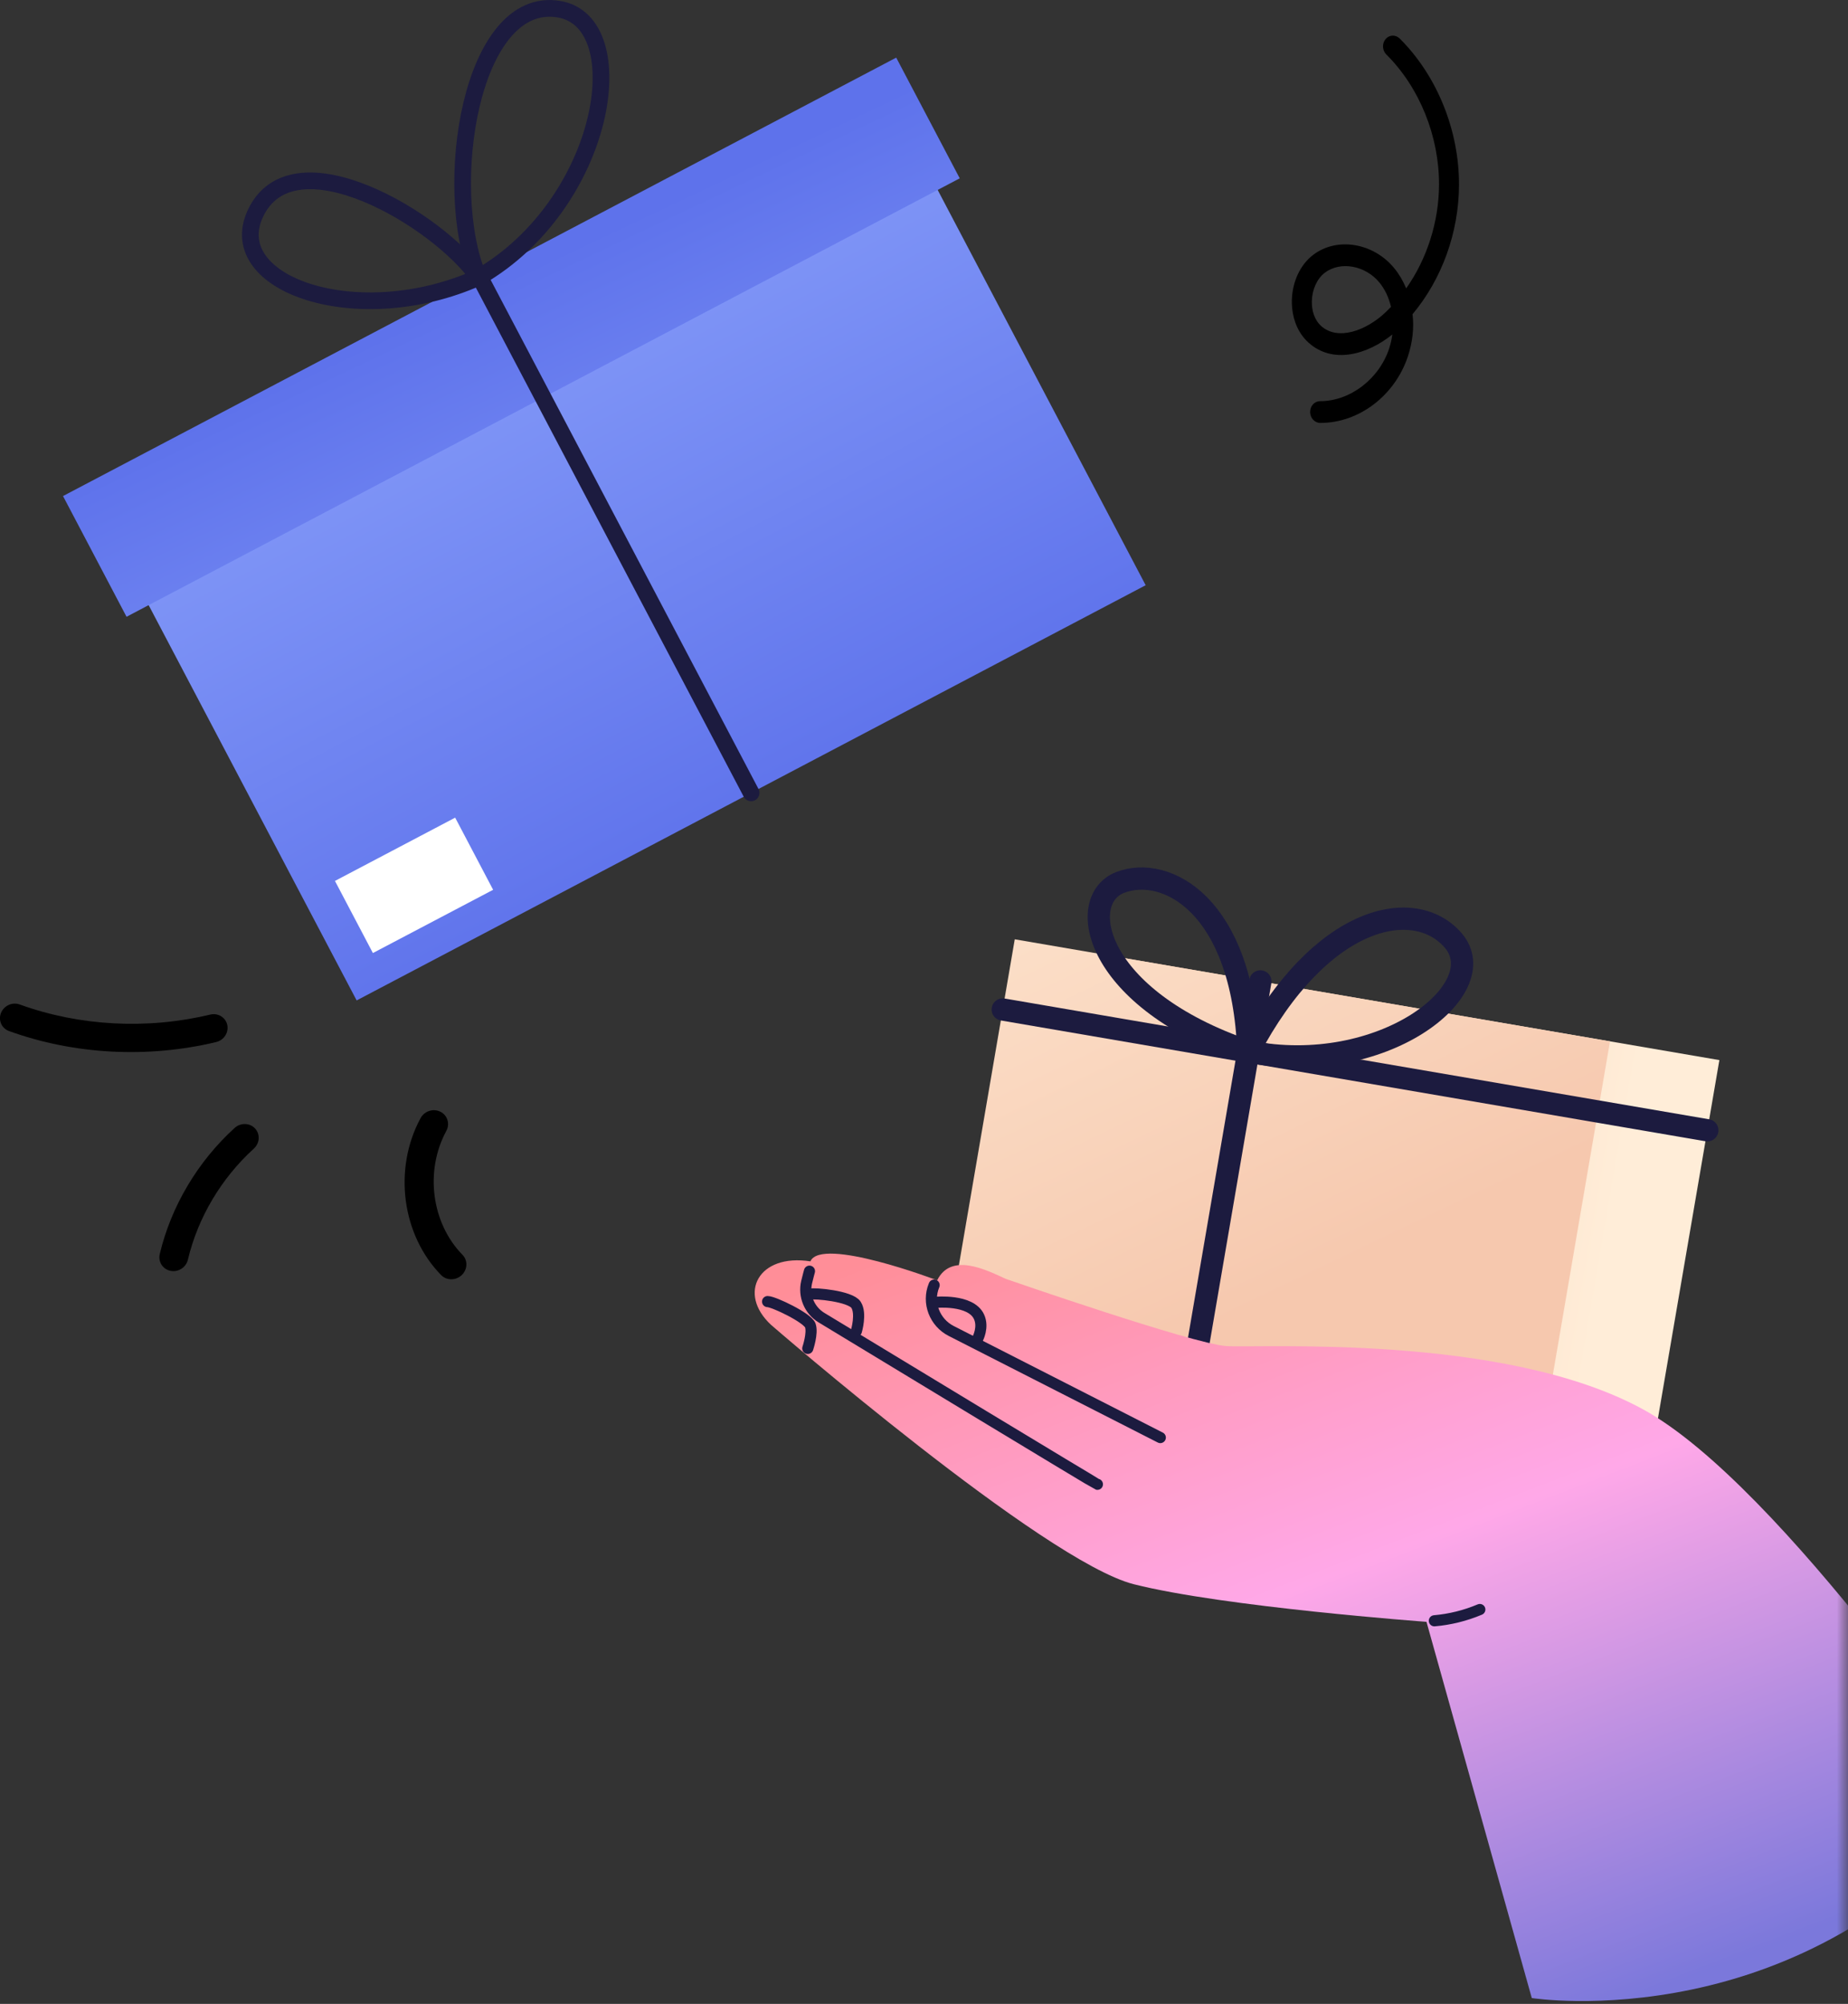 <svg width="83" height="90" viewBox="0 0 83 90" fill="none" xmlns="http://www.w3.org/2000/svg">
<rect x="0" y="0" width="83" height="90" fill="#333333" stroke="none"/>
<mask id="mask0_1_19725" style="mask-type:alpha" maskUnits="userSpaceOnUse" x="-138" y="-10" width="221" height="141">
<rect x="-137.467" y="-9.645" width="220.467" height="140.297" fill="#E6F8FF"/>
</mask>
<g mask="url(#mask0_1_19725)">
<path d="M58.034 13.831C58.023 13.714 58.019 13.595 58.022 13.474C58.045 12.644 58.402 11.887 58.976 11.449C60.045 10.633 61.68 10.899 62.619 12.044C62.84 12.313 63.02 12.621 63.156 12.953C64.088 11.632 64.625 9.972 64.632 8.293C64.637 6.114 63.756 3.928 62.265 2.447C62.08 2.264 62.065 1.956 62.231 1.757C62.396 1.559 62.68 1.547 62.865 1.731C64.543 3.398 65.538 5.857 65.529 8.312C65.521 10.445 64.754 12.55 63.441 14.112C63.518 14.716 63.44 15.375 63.239 15.989C62.658 17.763 61.037 18.999 59.298 18.995C59.05 18.994 58.843 18.778 58.843 18.506C58.84 18.236 59.038 18.018 59.285 18.018C60.635 18.021 61.942 17.024 62.393 15.648C62.46 15.444 62.507 15.233 62.535 15.021C61.426 15.918 59.866 16.378 58.769 15.387C58.35 15.01 58.092 14.455 58.034 13.831ZM62.475 13.782C62.378 13.368 62.202 12.99 61.954 12.689C61.322 11.918 60.198 11.718 59.499 12.252C59.155 12.513 58.933 13 58.919 13.52C58.907 13.981 59.057 14.389 59.334 14.64C60.087 15.319 61.356 14.85 62.221 14.035C62.308 13.953 62.392 13.868 62.475 13.782Z" fill="black"/>
<path d="M20.09 50.282C20.146 50.444 20.135 50.629 20.044 50.795C19.072 52.593 19.378 54.931 20.771 56.357C21.019 56.609 21.002 57.018 20.737 57.269C20.471 57.519 20.056 57.518 19.81 57.265C18.044 55.46 17.657 52.496 18.889 50.219C19.061 49.9 19.46 49.771 19.779 49.931C19.932 50.006 20.039 50.134 20.09 50.282Z" fill="black"/>
<path d="M11.586 50.9C11.666 51.132 11.602 51.404 11.402 51.587C9.94 52.914 8.887 54.687 8.439 56.577C8.357 56.923 8.007 57.147 7.659 57.076C7.311 57.008 7.094 56.671 7.175 56.323C7.685 54.179 8.879 52.167 10.538 50.659C10.806 50.416 11.217 50.426 11.455 50.682C11.515 50.748 11.559 50.821 11.586 50.9Z" fill="black"/>
<path d="M10.188 45.962C10.195 45.985 10.202 46.008 10.207 46.032C10.281 46.373 10.058 46.717 9.709 46.801C6.631 47.54 3.326 47.365 0.405 46.307C0.072 46.186 -0.087 45.822 0.045 45.493C0.178 45.164 0.554 44.994 0.885 45.114C3.572 46.087 6.61 46.248 9.441 45.568C9.765 45.489 10.084 45.663 10.188 45.962Z" fill="black"/>
<path d="M47.652 59.578L74.385 64.162L77.223 47.612L50.489 43.029L47.652 59.578Z" fill="url(#paint0_linear_1_19725)"/>
<path d="M42.739 58.737L69.473 63.32L72.31 46.771L45.576 42.187L42.739 58.737Z" fill="url(#paint1_linear_1_19725)"/>
<path d="M56.607 44.078L53.77 60.627" stroke="#1C1B3F" stroke-miterlimit="10" stroke-linecap="round" stroke-linejoin="round"/>
<path d="M76.681 50.764L45.037 45.339" stroke="#1C1B3F" stroke-miterlimit="10" stroke-linecap="round" stroke-linejoin="round"/>
<path d="M56.067 47.23C55.816 40.596 52.347 38.855 50.318 39.63C48.29 40.406 49.11 44.86 56.067 47.23Z" stroke="#1C1B3F" stroke-miterlimit="10" stroke-linecap="round" stroke-linejoin="round"/>
<path d="M56.068 47.23C59.322 41.033 63.554 40.237 65.27 42.24C67.147 44.431 62.074 48.416 56.068 47.23Z" stroke="#1C1B3F" stroke-miterlimit="10" stroke-linecap="round" stroke-linejoin="round"/>
<path d="M68.798 89.738L64.068 72.841C64.068 72.841 54.961 72.174 50.923 71.152C46.884 70.13 34.629 59.502 34.629 59.502C33.117 58.097 34.06 56.289 36.398 56.651C36.889 55.522 42.091 57.503 42.091 57.503C42.72 56.23 44.305 57.04 45.176 57.439C45.176 57.439 53.569 60.355 55.078 60.456C56.587 60.556 67.552 59.877 73.796 63.298C80.041 66.72 89.553 80.866 89.553 80.866C81.067 91.668 68.798 89.738 68.798 89.738Z" fill="url(#paint2_linear_1_19725)"/>
<path d="M52.113 64.565L42.724 59.779C41.977 59.399 41.631 58.509 41.949 57.733C41.951 57.728 41.953 57.723 41.955 57.718" stroke="#1C1B3F" stroke-width="0.5" stroke-miterlimit="10" stroke-linecap="round" stroke-linejoin="round"/>
<path d="M49.288 66.664C49.207 66.643 39.792 60.936 36.897 59.18C36.351 58.849 36.082 58.202 36.23 57.58C36.296 57.303 36.356 57.092 36.356 57.092" stroke="#1C1B3F" stroke-width="0.5" stroke-miterlimit="10" stroke-linecap="round" stroke-linejoin="round"/>
<path d="M43.912 60.124C43.912 60.124 44.191 59.607 43.968 59.134C43.593 58.337 42.015 58.492 42.015 58.492" stroke="#1C1B3F" stroke-width="0.5" stroke-miterlimit="10" stroke-linecap="round" stroke-linejoin="round"/>
<path d="M38.464 59.783C38.464 59.783 38.699 58.99 38.447 58.602C38.196 58.215 36.596 58.066 36.386 58.124" stroke="#1C1B3F" stroke-width="0.5" stroke-miterlimit="10" stroke-linecap="round" stroke-linejoin="round"/>
<path d="M36.28 60.56C36.28 60.56 36.512 59.877 36.395 59.532C36.277 59.187 34.748 58.459 34.475 58.458" stroke="#1C1B3F" stroke-width="0.5" stroke-miterlimit="10" stroke-linecap="round" stroke-linejoin="round"/>
<path d="M64.422 72.794C65.123 72.734 65.815 72.562 66.464 72.288" stroke="#1C1B3F" stroke-width="0.5" stroke-miterlimit="10" stroke-linecap="round" stroke-linejoin="round"/>
<path d="M16.018 44.932L51.456 26.284L41.819 7.97L6.381 26.617L16.018 44.932Z" fill="url(#paint3_linear_1_19725)"/>
<path d="M20.443 36.723L15.044 39.565L16.748 42.804L22.148 39.963L20.443 36.723Z" fill="white"/>
<path d="M5.683 27.701L43.105 8.009L40.252 2.588L2.83 22.279L5.683 27.701Z" fill="url(#paint4_linear_1_19725)"/>
<path d="M33.735 35.609L21.542 12.435" stroke="#1C1B3F" stroke-width="0.75" stroke-miterlimit="10" stroke-linecap="round" stroke-linejoin="round"/>
<path d="M21.49 12.46C16.07 14.882 9.987 12.766 11.469 9.592C13.164 5.96 19.706 9.892 21.49 12.46Z" stroke="#1C1B3F" stroke-width="0.75" stroke-miterlimit="10" stroke-linecap="round" stroke-linejoin="round"/>
<path d="M21.492 12.46C27.236 9.157 28.557 0.988 25.102 0.412C21.149 -0.248 19.805 8.431 21.492 12.46Z" stroke="#1C1B3F" stroke-width="0.75" stroke-miterlimit="10" stroke-linecap="round" stroke-linejoin="round"/>
</g>
<defs>
<linearGradient id="paint0_linear_1_19725" x1="72.303" y1="55.287" x2="52.33" y2="51.862" gradientUnits="userSpaceOnUse">
<stop offset="4.2e-07" stop-color="#FFEDD8"/>
<stop offset="1" stop-color="#F6C8AE"/>
</linearGradient>
<linearGradient id="paint1_linear_1_19725" x1="45.672" y1="27.952" x2="59.656" y2="57.214" gradientUnits="userSpaceOnUse">
<stop offset="4.2e-07" stop-color="#FFEDD8"/>
<stop offset="1" stop-color="#F6C8AE"/>
</linearGradient>
<linearGradient id="paint2_linear_1_19725" x1="70.021" y1="91.069" x2="54.37" y2="50.575" gradientUnits="userSpaceOnUse">
<stop stop-color="#7B78DB"/>
<stop offset="0.521" stop-color="#FFA8E8"/>
<stop offset="1" stop-color="#FF8E98"/>
</linearGradient>
<linearGradient id="paint3_linear_1_19725" x1="23.02" y1="15.242" x2="34.629" y2="37.304" gradientUnits="userSpaceOnUse">
<stop stop-color="#8197F7"/>
<stop offset="1" stop-color="#5E72EB"/>
</linearGradient>
<linearGradient id="paint4_linear_1_19725" x1="29.573" y1="29.076" x2="21.886" y2="12.863" gradientUnits="userSpaceOnUse">
<stop stop-color="#8197F7"/>
<stop offset="1" stop-color="#5E72EB"/>
</linearGradient>
</defs>
</svg>
